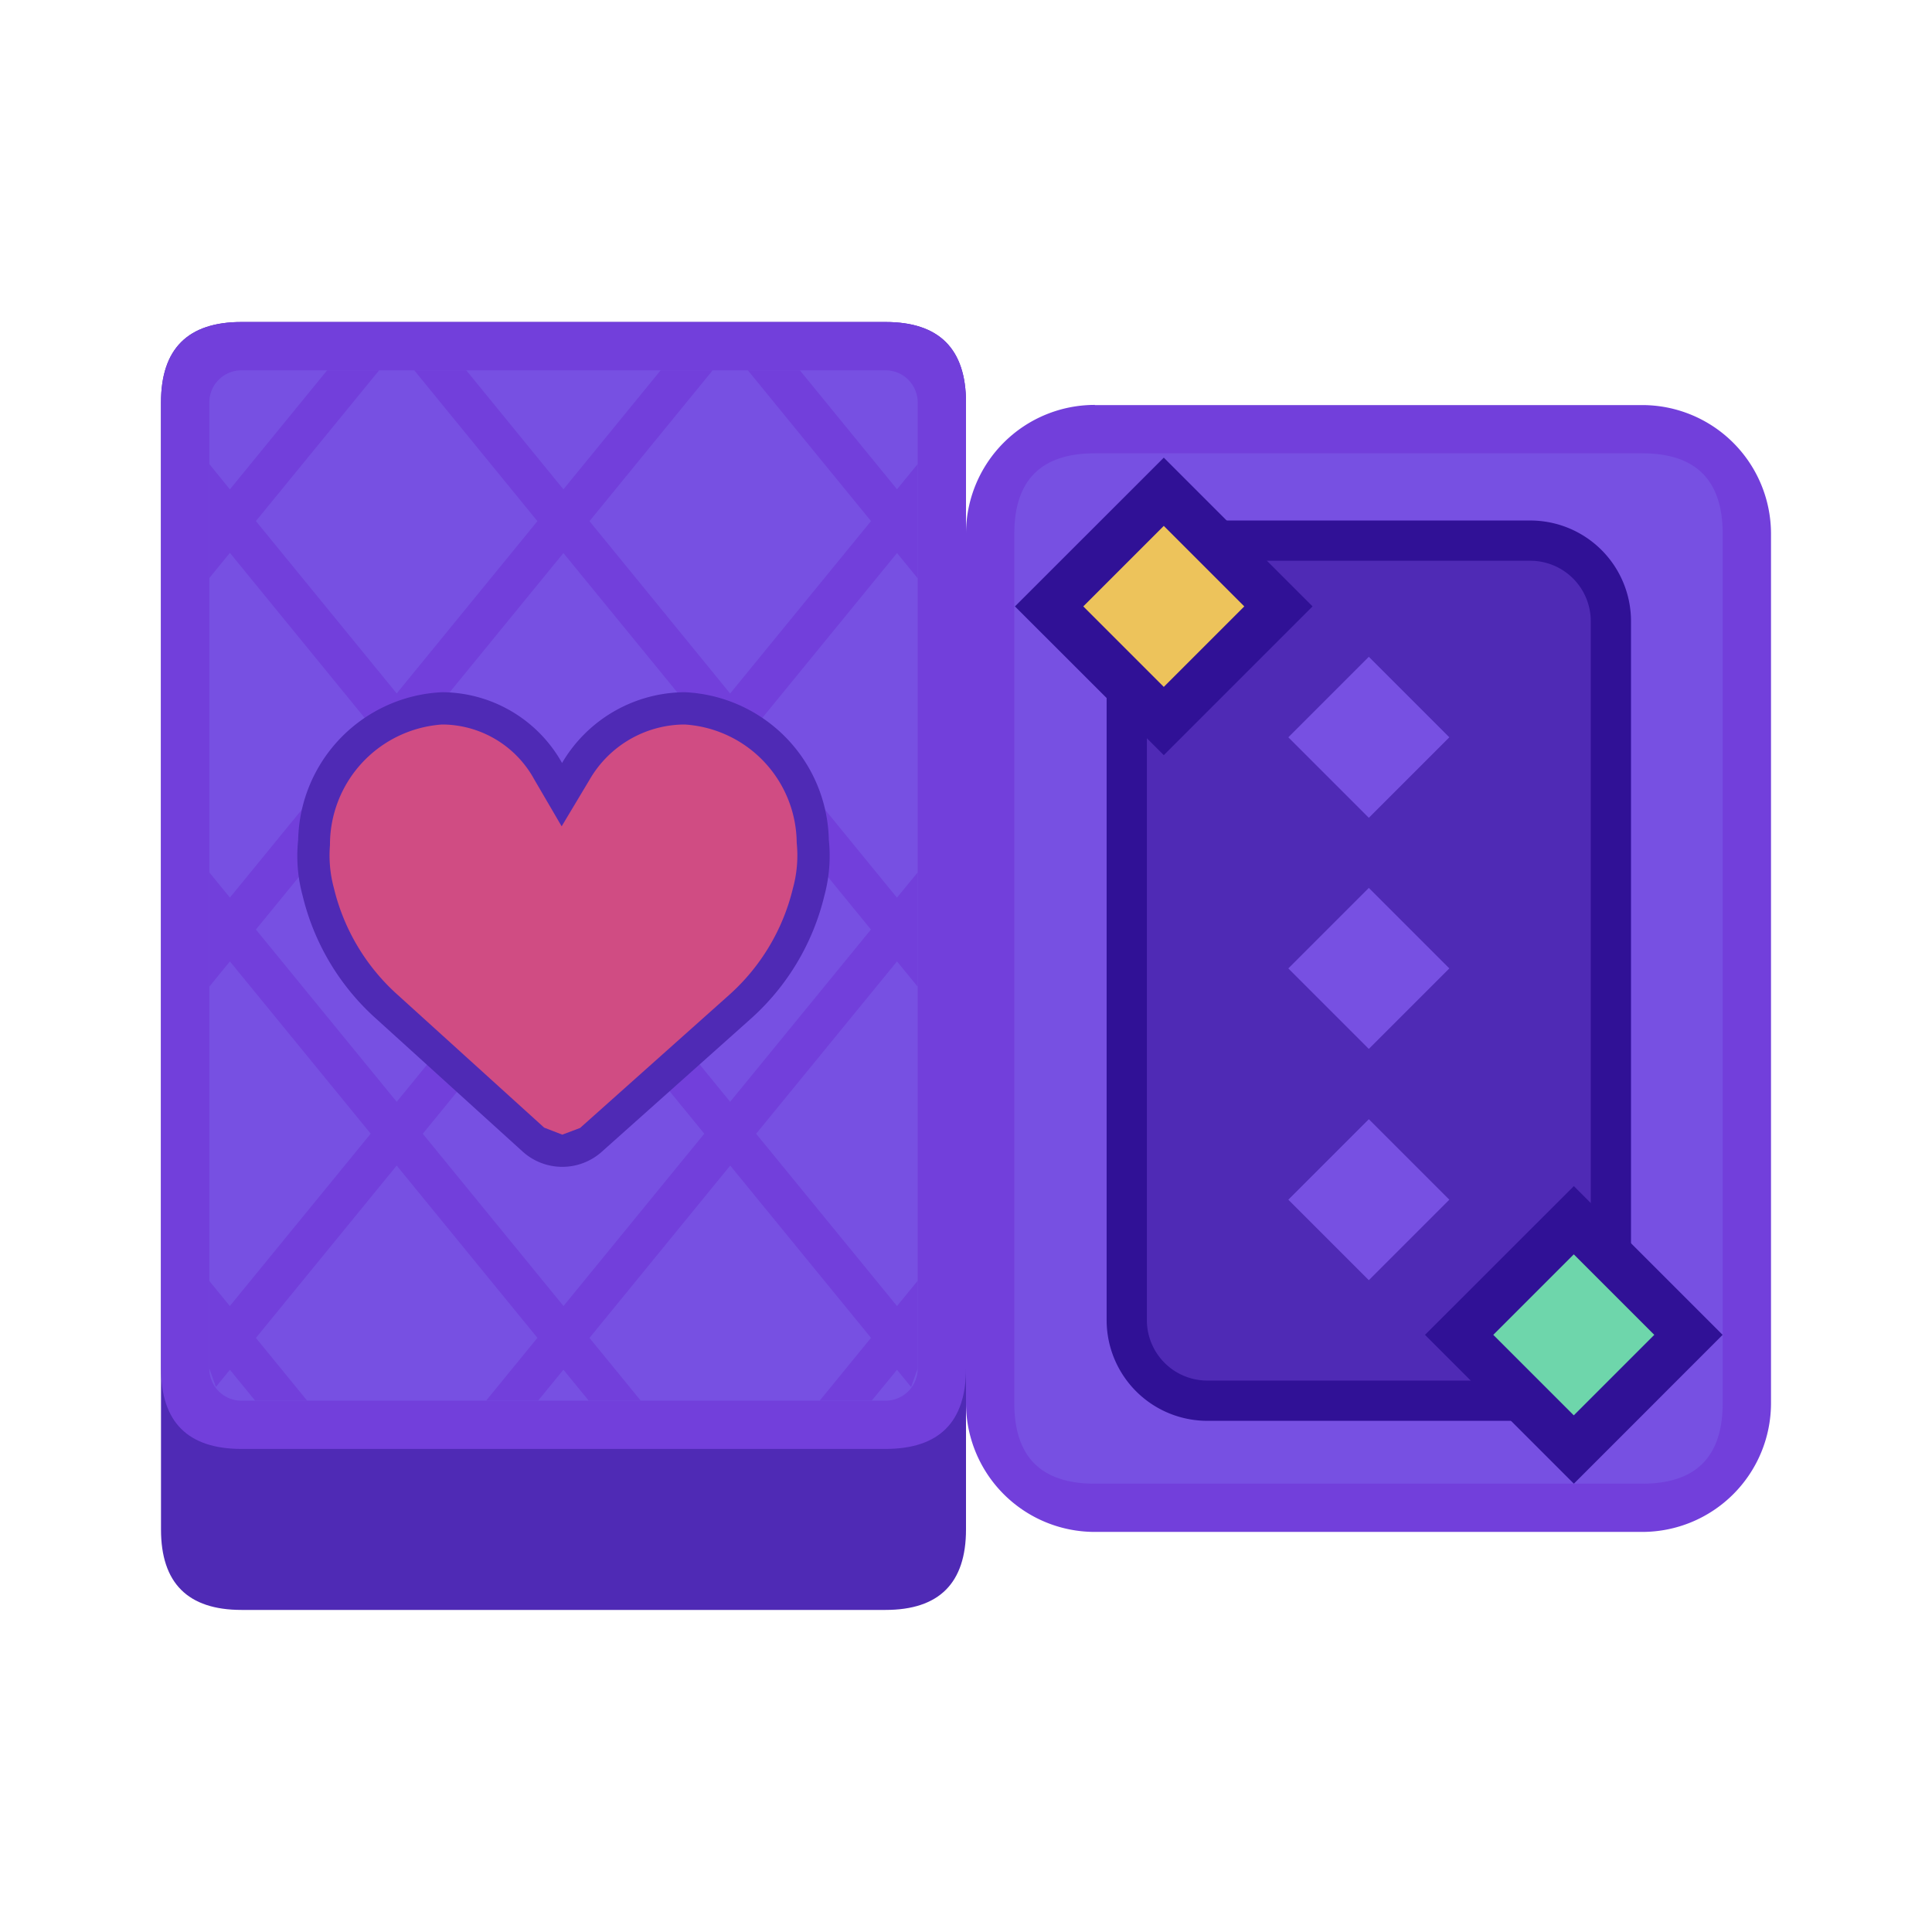 <?xml version="1.0" standalone="no"?><!DOCTYPE svg PUBLIC "-//W3C//DTD SVG 1.1//EN" "http://www.w3.org/Graphics/SVG/1.1/DTD/svg11.dtd"><svg class="icon" width="200px" height="200.00px" viewBox="0 0 1024 1024" version="1.1" xmlns="http://www.w3.org/2000/svg"><path d="M85.333 170.667m42.667 0l341.333 0q42.667 0 42.667 42.667l0 597.291q0 42.667-42.667 42.667l-341.333 0q-42.667 0-42.667-42.667l0-597.291q0-42.667 42.667-42.667Z" fill="#4F2AB5" /><path d="M85.333 170.667m42.667 0l341.333 0q42.667 0 42.667 42.667l0 511.957q0 42.667-42.667 42.667l-341.333 0q-42.667 0-42.667-42.667l0-511.957q0-42.667 42.667-42.667Z" fill="#723FDB" /><path d="M128 196.267h341.333a17.067 17.067 0 0 1 17.067 17.067v512a17.067 17.067 0 0 1-17.067 17.067H128a17.067 17.067 0 0 1-17.067-17.067V213.333a17.067 17.067 0 0 1 17.067-17.067z" fill="#7750E2" /><path d="M580.267 214.699h290.133a68.267 68.267 0 0 1 68.267 68.267V743.68a68.267 68.267 0 0 1-68.267 68.267h-290.133a68.267 68.267 0 0 1-68.267-68.267V282.88a68.267 68.267 0 0 1 68.267-68.267zM475.435 692.224l-74.667-91.307 74.667-91.349 10.965 13.397v-60.587l-11.008 13.397-74.581-91.307 74.624-91.349 10.965 13.397v-60.587l-10.965 13.397L423.936 196.267H396.373l65.28 79.915L386.987 367.573 312.448 276.224 377.728 196.267h-27.563L298.624 259.371 247.125 196.267h-27.563l65.28 79.957-74.581 91.307-74.624-91.349L200.96 196.267h-27.563L121.856 259.371 110.933 245.931v60.459l10.923-13.355L196.48 384.427l-74.624 91.307-10.923-13.355v60.587l10.923-13.397 74.624 91.307-74.667 91.349-10.88-13.312v46.379l3.499 9.813 7.424-9.088 13.397 16.384h27.563l-27.179-33.28 74.624-91.349 74.581 91.307-27.179 33.28h27.563l13.397-16.384 13.44 16.427h27.563l-27.179-33.28 74.581-91.349 74.624 91.307-27.179 33.28h27.563l13.397-16.341 7.467 9.131 3.499-9.813v-46.507zM298.624 293.12l74.624 91.307-74.624 91.307-74.581-91.307z m-162.987 199.552l74.624-91.349 74.581 91.349-74.581 91.307zM298.667 692.224l-74.581-91.307 74.581-91.349 74.624 91.307z m13.824-199.552L386.987 401.323l74.624 91.349-74.624 91.307z" fill="#723FDB" /><path d="M537.6 240.256m42.667 0l290.133 0q42.667 0 42.667 42.667l0 460.8q0 42.667-42.667 42.667l-290.133 0q-42.667 0-42.667-42.667l0-460.8q0-42.667 42.667-42.667Z" fill="#7750E2" /><path d="M597.205 286.549m42.667 0l171.264 0q42.667 0 42.667 42.667l0 370.517q0 42.667-42.667 42.667l-171.264 0q-42.667 0-42.667-42.667l0-370.517q0-42.667 42.667-42.667Z" fill="#4F2AB5" /><path d="M811.136 753.067h-171.264a53.376 53.376 0 0 1-53.333-53.333V329.216a53.376 53.376 0 0 1 53.333-53.333h171.264a53.376 53.376 0 0 1 53.333 53.333V699.733a53.376 53.376 0 0 1-53.333 53.333zM639.872 297.216a32.043 32.043 0 0 0-32 32V699.733a32.043 32.043 0 0 0 32 32h171.264a32.043 32.043 0 0 0 32-32V329.216a32.043 32.043 0 0 0-32-32z" fill="#301196" /><path d="M439.296 445.141a80 80 0 0 0-76.373-78.251 75.904 75.904 0 0 0-65.024 37.504 73.216 73.216 0 0 0-63.531-37.504 80 80 0 0 0-76.331 78.251 80.213 80.213 0 0 0 2.389 29.696 127.445 127.445 0 0 0 39.083 65.237l77.44 70.229a31.36 31.36 0 0 0 41.941 0.213l78.933-70.443a127.445 127.445 0 0 0 39.083-65.237 81.067 81.067 0 0 0 2.389-29.696z" fill="#4F2AB5" /><path d="M537.941 321.408l78.891-78.848 78.848 78.848-78.848 78.848z" fill="#301196" /><path d="M298.027 601.387l-9.6-3.712-77.483-70.229a110.592 110.592 0 0 1-33.92-56.533 66.432 66.432 0 0 1-2.133-22.997A63.872 63.872 0 0 1 234.325 384a55.808 55.808 0 0 1 48.811 29.056l14.549 24.917 14.848-24.789a58.411 58.411 0 0 1 50.347-29.184 63.36 63.36 0 0 1 59.392 62.72 65.621 65.621 0 0 1-2.048 24.235 110.293 110.293 0 0 1-33.877 56.491l-78.891 70.4z" fill="#D04C83" /><path d="M574.165 321.408l42.667-42.667 42.667 42.667-42.667 42.667z" fill="#EDC35B" /><path d="M755.285 707.499l78.891-78.848 78.848 78.848-78.848 78.891z" fill="#301196" /><path d="M791.467 707.499l42.667-42.667 42.667 42.667-42.667 42.667z" fill="#6ED6AB" /><path d="M682.837 390.784l42.667-42.667 42.667 42.667-42.667 42.667zM682.837 513.28l42.667-42.667 42.667 42.667-42.667 42.667zM682.837 635.861l42.667-42.667 42.667 42.667-42.667 42.667z" fill="#7750E2" /></svg>